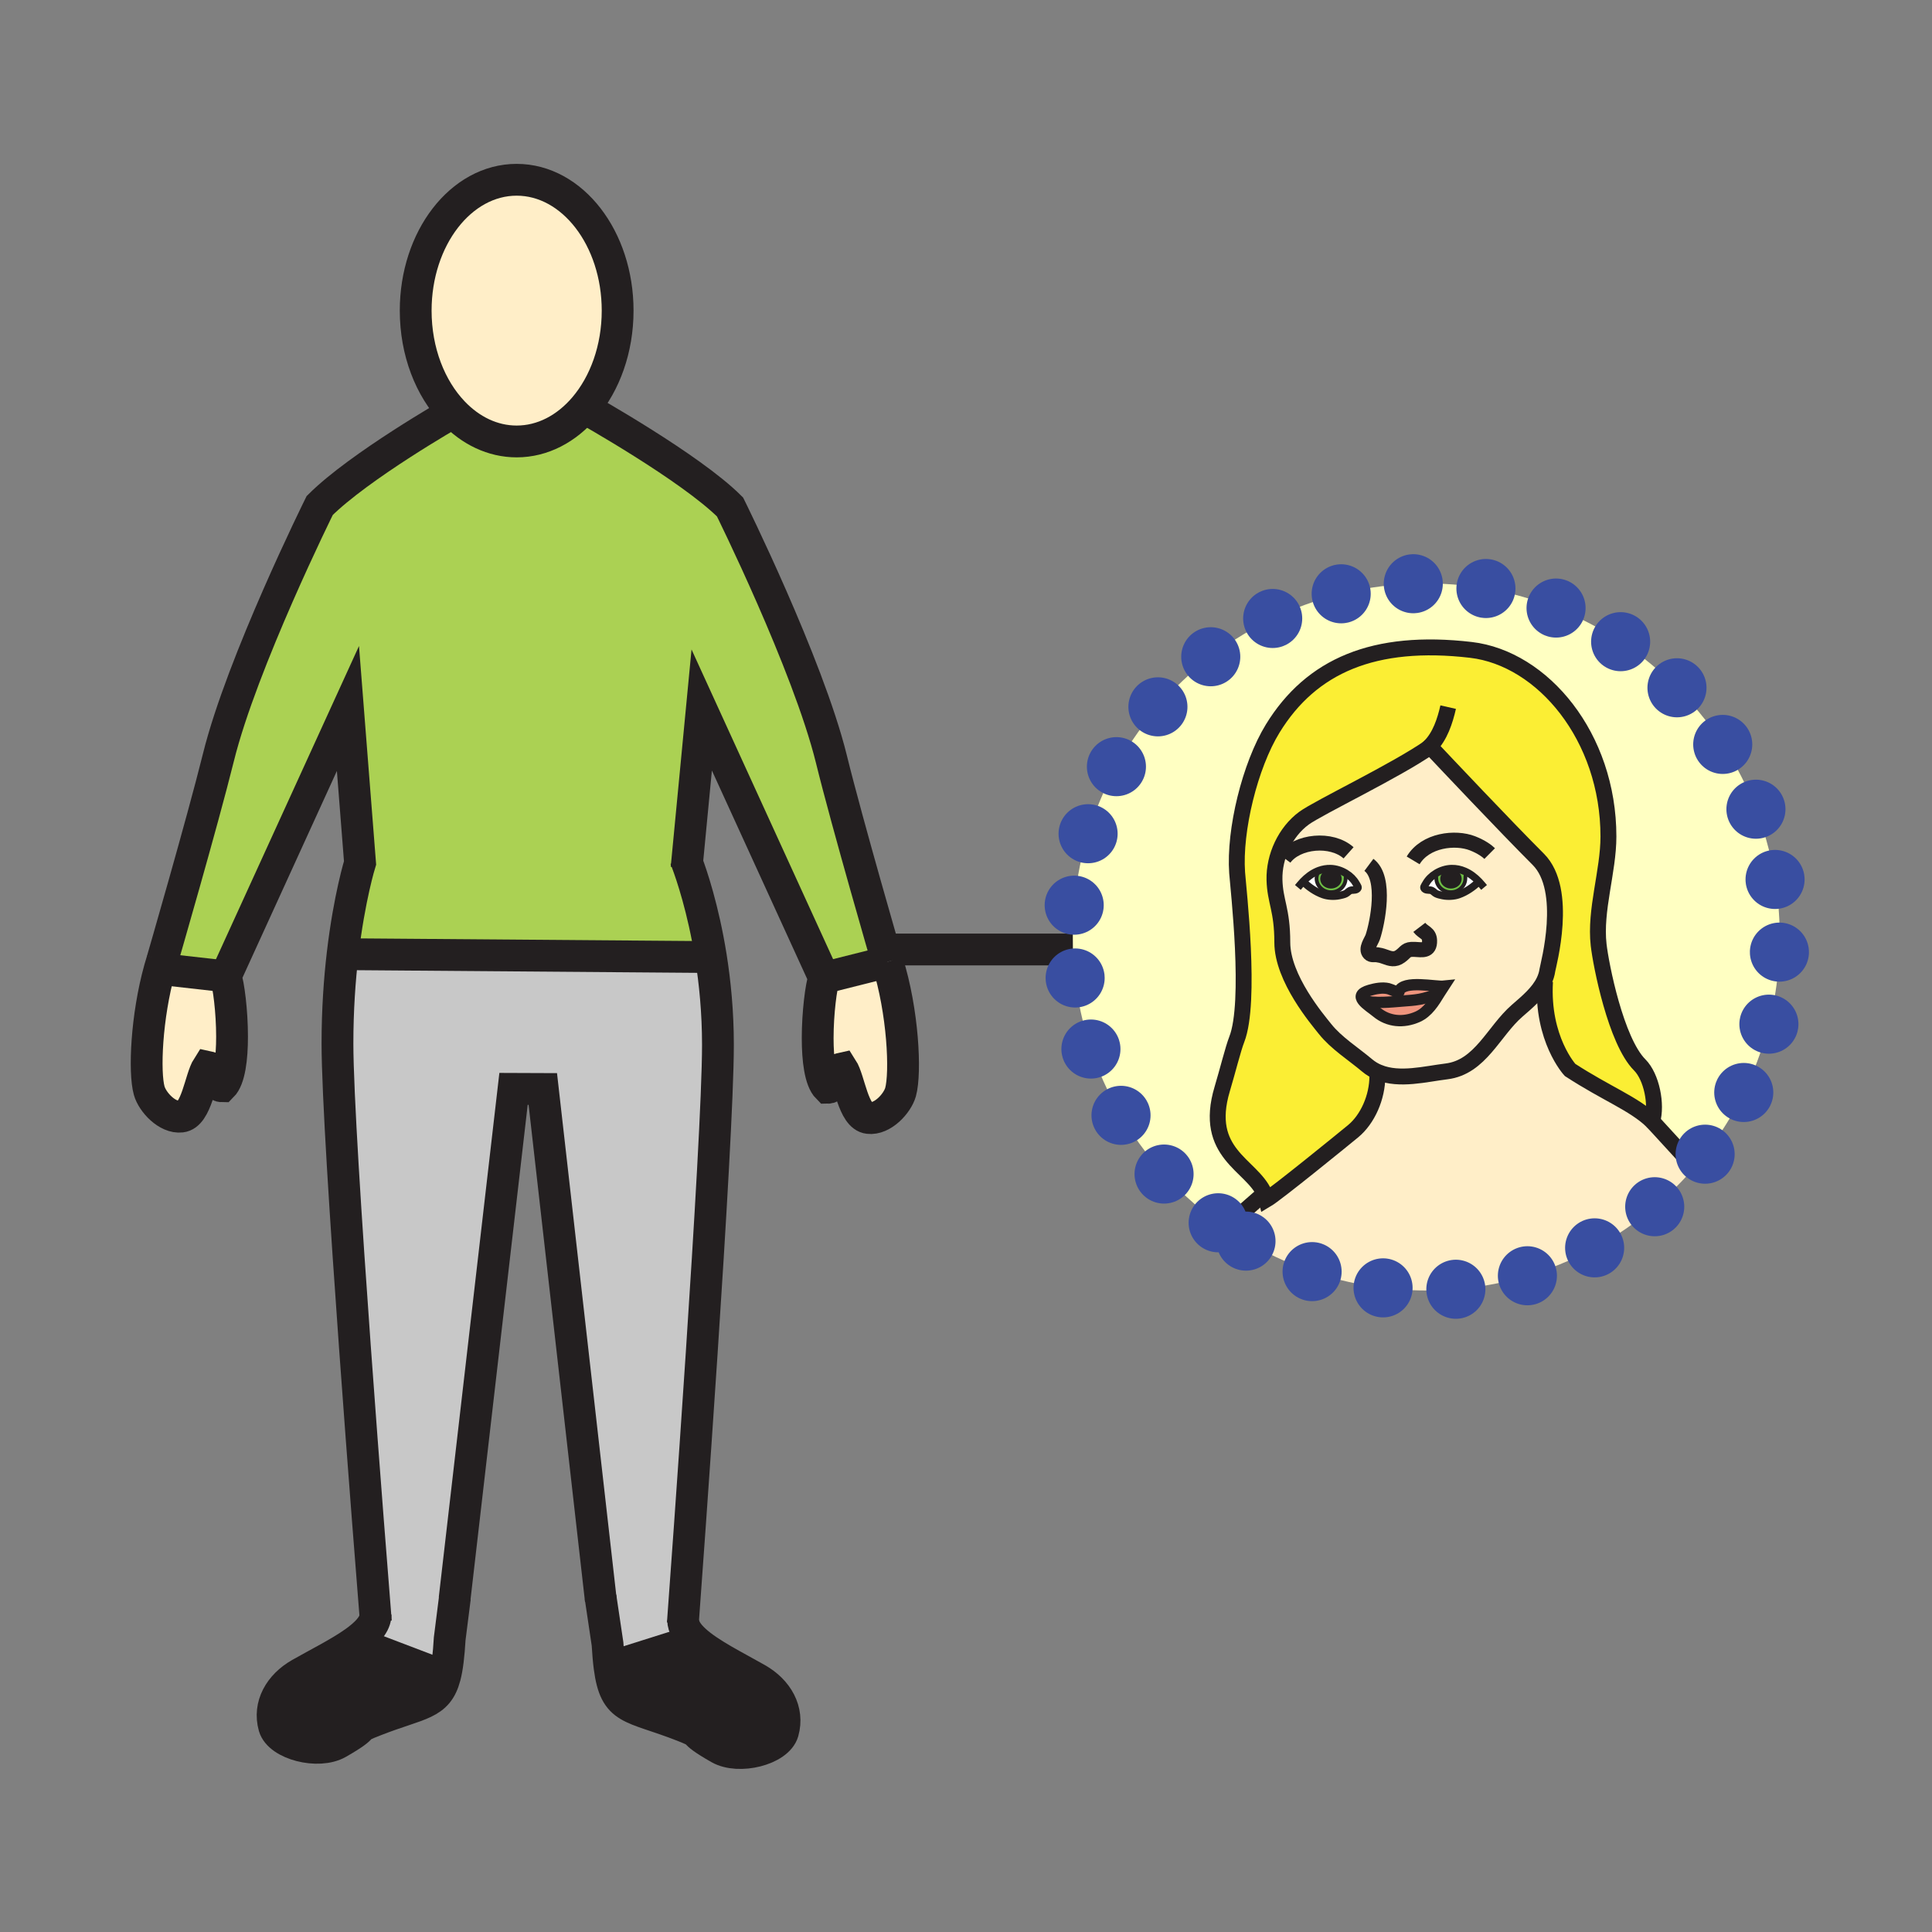 <?xml version="1.0" encoding="iso-8859-1"?>
<!-- Generator: Adobe Illustrator 12.0.1, SVG Export Plug-In . SVG Version: 6.00 Build 51448)  -->
<!DOCTYPE svg PUBLIC "-//W3C//DTD SVG 1.1//EN" "http://www.w3.org/Graphics/SVG/1.1/DTD/svg11.dtd">
<svg  version="1.1" id="Layer_1" xmlns="http://www.w3.org/2000/svg" xmlns:xlink="http://www.w3.org/1999/xlink" width="850.394" height="850.394"
	 viewBox="0 0 850.394 850.394" style="overflow:visible;enable-background:new 0 0 850.394 850.394;" xml:space="preserve">
<rect x="0" y="0" width="850.394" height="850.394" fill="#808080" stroke="none"/>
<g>
	<g id="XMLID_2_">
		<g>
			<path style="fill:#FFFFC2;" d="M783.38,412.42c0,38.73-14.149,74.15-37.56,101.38l-18.58-20.27c2.17-7.38-0.271-19.58-5.49-24.79
				c-10.52-10.521-17.1-44.06-18.09-52.86c-1.74-15.32,4.31-32.31,4.31-47.67c0-43.86-28.899-78.46-60.529-82.15
				c-42.601-4.97-70.25,6.95-87.23,34.59c-10.07,16.41-17,44.8-15.67,63.5c0.53,7.25,6.27,56.88-0.15,73.32
				c-1.659,4.25-4.04,13.92-6.42,21.87c-8.529,28.48,12.88,33.22,18.54,45.96L542,538l-5.81,0.22c-38.79-28.29-64-74.1-64-125.8
				c0-85.94,69.659-155.6,155.6-155.6C713.72,256.82,783.38,326.48,783.38,412.42z"/>
			<path style="fill:#FFEEC8;" d="M727.24,493.53l18.58,20.27C717.29,547,675,568.02,627.79,568.02c-34.24,0-65.9-11.06-91.6-29.8
				L542,538l14.51-12.7c0.391,0.86,0.7,1.771,0.931,2.72c4.409-2.6,33.59-26.35,38.18-30.13c6.31-5.22,10.649-14.85,10.649-24.229
				l0.66-1.601c0.011,0,0.021,0.011,0.03,0.011c9.1,3.67,20.42,0.66,29.73-0.48c14.939-1.83,20.729-17.71,31.13-26.72
				c4.51-3.91,9.359-7.95,11.81-13.07l0.43,0.21c-1.51,25.38,11.021,38.94,11.021,38.94C707.38,481.53,718.96,485.66,727.24,493.53z
				"/>
			<path style="fill:#FBEE34;" d="M556.51,525.3c-5.66-12.74-27.069-17.479-18.54-45.96c2.38-7.95,4.761-17.62,6.42-21.87
				c6.42-16.439,0.681-66.07,0.15-73.32c-1.33-18.7,5.6-47.09,15.67-63.5c16.98-27.64,44.63-39.56,87.23-34.59
				c31.63,3.69,60.529,38.29,60.529,82.15c0,15.36-6.05,32.35-4.31,47.67c0.99,8.8,7.57,42.34,18.09,52.86
				c5.22,5.21,7.66,17.41,5.49,24.79c-8.28-7.87-19.86-12-36.16-22.58c0,0-12.53-13.561-11.021-38.94l-0.43-0.21
				c0.73-1.52,1.25-3.13,1.49-4.859c0.3-2.041,9.49-35.19-4.021-48.7c-14.489-14.49-41.29-42.9-46.619-48.56
				c-0.61-0.65-0.94-1-0.94-1c-0.04,0.03-0.09,0.06-0.13,0.09c-14.71,10.32-49.141,26.72-55.45,31.37
				c-8.21,6.03-13.229,16.83-12.979,27.1c0.239,9.62,3.439,13.08,3.439,27.55c0,15.89,15.69,34.19,18.79,38.1
				c4.93,6.221,12.46,10.931,18.47,16c1.63,1.38,3.391,2.42,5.25,3.17l-0.66,1.601c0,9.38-4.34,19.01-10.649,24.229
				c-4.59,3.78-33.771,27.53-38.18,30.13C557.21,527.07,556.9,526.16,556.51,525.3z"/>
			<path style="fill:#FFEEC8;" d="M651,388.03c-1.84-1.92-3.96-3.54-6.34-4.55c-1.79-0.77-3.72-1.2-5.78-1.15
				c-2.37,0.06-4.78,0.83-6.85,2.11h-0.011c-1.829,1.13-3.39,2.66-4.399,4.45c-0.601,1.09-1.42,1.84-0.351,2.51
				c0.921,0.57,2.021,0.16,2.99,0.61c0.66,0.32,1.26,1.07,1.971,1.39c0.829,0.39,1.939,0.61,2.84,0.8
				c2.14,0.44,4.939,0.31,6.979-0.42c3.37-1.19,6.28-3.28,8.811-5.62L651,388.03z M573.51,388.03l0.141,0.13
				c2.52,2.34,5.43,4.43,8.8,5.62c2.04,0.73,4.84,0.86,6.97,0.42c0.91-0.19,2.021-0.41,2.85-0.8c0.711-0.32,1.301-1.07,1.961-1.39
				c0.989-0.45,2.09-0.04,3-0.61c1.069-0.67,0.26-1.42-0.351-2.51c-1.01-1.79-2.57-3.32-4.399-4.45h-0.011
				c-2.069-1.28-4.47-2.05-6.84-2.11c-1.76-0.04-3.439,0.27-5.01,0.84c-0.26,0.1-0.521,0.2-0.78,0.31
				C577.47,384.49,575.34,386.11,573.51,388.03z M677.1,378.24c13.511,13.51,4.32,46.66,4.021,48.7
				c-0.24,1.729-0.76,3.34-1.49,4.859c-2.45,5.12-7.3,9.16-11.81,13.07c-10.4,9.01-16.19,24.89-31.13,26.72
				c-9.311,1.141-20.631,4.15-29.73,0.48c-0.01,0-0.02-0.011-0.03-0.011c-1.859-0.75-3.62-1.79-5.25-3.17
				c-6.01-5.069-13.54-9.779-18.47-16c-3.1-3.909-18.79-22.21-18.79-38.1c0-14.47-3.2-17.93-3.439-27.55
				c-0.25-10.27,4.77-21.07,12.979-27.1c6.31-4.65,40.74-21.05,55.45-31.37c0.21,0.47,0.58,0.77,1.07,0.91
				C635.81,335.34,662.61,363.75,677.1,378.24z M635.55,434.08c-3.729,0.39-17.75-2.85-19.76,2.229h-0.01
				c-1.25,0.521-3.3-0.81-4.69-1.14c-2.62-0.61-5.67-0.03-8.22,0.71c-4.09,1.18-4.3,2.8-3,4.5c1.33,1.771,4.27,3.62,6.16,5.18
				c5.09,4.2,11.71,4.74,17.91,2.011c4.56-2.021,7.25-6.44,9.81-10.63C634.35,435.97,634.94,435,635.55,434.08z"/>
			<path style="fill:#FFFFFF;" d="M651,388.03l-0.14,0.13c-2.53,2.34-5.44,4.43-8.811,5.62c-2.04,0.73-4.84,0.86-6.979,0.42
				c-0.9-0.19-2.011-0.41-2.84-0.8c-0.711-0.32-1.311-1.07-1.971-1.39c-0.97-0.45-2.069-0.04-2.99-0.61
				c-1.069-0.67-0.25-1.42,0.351-2.51c1.01-1.79,2.57-3.32,4.399-4.45h0.011l0.31,0.53c-0.399,0.78-0.14,0.69-0.14,1.64
				c0,3.37,2.87,6.11,6.399,6.11c3.53,0,6.4-2.74,6.4-6.11c0-1.27,0.34-2.15-0.34-3.13C647.04,384.49,649.16,386.11,651,388.03z"/>
			<path style="fill:#6EBE44;" d="M644.66,383.48c0.68,0.98,0.34,1.86,0.34,3.13c0,3.37-2.87,6.11-6.4,6.11
				c-3.529,0-6.399-2.74-6.399-6.11c0-0.95-0.26-0.86,0.14-1.64l-0.31-0.53c2.069-1.28,4.479-2.05,6.85-2.11
				C640.94,382.28,642.87,382.71,644.66,383.48z M642.56,386.84c0-1.9-1.75-3.43-3.909-3.43c-2.15,0-3.891,1.53-3.891,3.43
				c0,1.9,1.74,3.43,3.891,3.43C640.81,390.27,642.56,388.74,642.56,386.84z"/>
			<path style="fill:#231F20;" d="M638.65,383.41c2.159,0,3.909,1.53,3.909,3.43c0,1.9-1.75,3.43-3.909,3.43
				c-2.15,0-3.891-1.53-3.891-3.43C634.76,384.94,636.5,383.41,638.65,383.41z M640.06,386.84c0-0.84-0.619-1.53-1.399-1.53
				c-0.771,0-1.4,0.69-1.4,1.53c0,0.84,0.63,1.53,1.4,1.53C639.44,388.37,640.06,387.68,640.06,386.84z"/>
			<path style="fill:#231F20;" d="M638.66,385.31c0.78,0,1.399,0.69,1.399,1.53c0,0.84-0.619,1.53-1.399,1.53
				c-0.771,0-1.4-0.69-1.4-1.53C637.26,386,637.89,385.31,638.66,385.31z"/>
			<path style="fill:#EE947D;" d="M615.79,436.31c2.01-5.079,16.03-1.84,19.76-2.229c-0.609,0.92-1.2,1.89-1.8,2.86
				c-7.15,3.239-11.3,3.27-16.36,3.68c-5.04,0.399-12.5,1.24-17.52-0.24c-1.3-1.7-1.09-3.32,3-4.5c2.55-0.74,5.6-1.32,8.22-0.71
				c1.391,0.33,3.44,1.66,4.69,1.14H615.79z"/>
			<path style="fill:#EE947D;" d="M633.75,436.94c-2.56,4.189-5.25,8.609-9.81,10.63c-6.2,2.729-12.82,2.189-17.91-2.011
				c-1.891-1.56-4.83-3.409-6.16-5.18c5.02,1.48,12.479,0.64,17.52,0.24C622.45,440.21,626.6,440.18,633.75,436.94z"/>
			<path style="fill:#FFFFFF;" d="M596.88,388.89c0.61,1.09,1.42,1.84,0.351,2.51c-0.91,0.57-2.011,0.16-3,0.61
				c-0.66,0.32-1.25,1.07-1.961,1.39c-0.829,0.39-1.939,0.61-2.85,0.8c-2.13,0.44-4.93,0.31-6.97-0.42
				c-3.37-1.19-6.28-3.28-8.8-5.62l-0.141-0.13c1.83-1.92,3.96-3.54,6.33-4.55c0.26-0.11,0.521-0.21,0.78-0.31l0.05,0.16
				c-0.689,0.98-1.18,2.01-1.18,3.28c0,3.37,2.87,6.11,6.42,6.11c3.53,0,6.399-2.74,6.399-6.11c0-0.95,0.25-0.86-0.149-1.64
				l0.31-0.53h0.011C594.31,385.57,595.87,387.1,596.88,388.89z"/>
			<path style="fill:#6EBE44;" d="M592.47,384.44l-0.31,0.53c0.399,0.78,0.149,0.69,0.149,1.64c0,3.37-2.869,6.11-6.399,6.11
				c-3.55,0-6.42-2.74-6.42-6.11c0-1.27,0.49-2.3,1.18-3.28l-0.05-0.16c1.57-0.57,3.25-0.88,5.01-0.84
				C588,382.39,590.4,383.16,592.47,384.44z M589.75,386.84c0-1.9-1.75-3.43-3.91-3.43s-3.899,1.53-3.899,3.43
				c0,1.9,1.739,3.43,3.899,3.43S589.75,388.74,589.75,386.84z"/>
			<path style="fill:#231F20;" d="M585.84,383.41c2.16,0,3.91,1.53,3.91,3.43c0,1.9-1.75,3.43-3.91,3.43s-3.899-1.53-3.899-3.43
				C581.94,384.94,583.68,383.41,585.84,383.41z M587.24,386.84c0-0.84-0.62-1.53-1.4-1.53s-1.399,0.69-1.399,1.53
				c0,0.84,0.619,1.53,1.399,1.53S587.24,387.68,587.24,386.84z"/>
			<path style="fill:#231F20;" d="M585.84,385.31c0.78,0,1.4,0.69,1.4,1.53c0,0.84-0.62,1.53-1.4,1.53s-1.399-0.69-1.399-1.53
				C584.44,386,585.06,385.31,585.84,385.31z"/>
			<path style="fill:#FFEEC8;" d="M390.62,423.38c6.88,21.83,8.15,48.771,5.77,57.32c-1.42,5.02-7.95,12.149-14.09,11.399
				c-6.8-0.729-8.34-16.77-11.66-21.89c-5.16,1.06-2.51,8.6-6.32,8.6c-3.3-3.3-4.41-12.38-4.41-21.869
				c0-11.2,1.54-22.971,2.84-26.551L390.62,423.38z"/>
			<path style="fill:#ABD153;" d="M302.43,379.74c1.98,5.31,7.09,20.25,10.45,41.19c0,0.01,0,0.01,0,0.02l-1.91,0.29L152,420
				l-1.18-0.13c2.94-24.99,7.66-40.07,7.66-40.07l-5.33-67.95l-53.84,117.9l-29.01-3.27c0.36-1.271,0.73-2.521,1.12-3.76
				c0,0,17.56-60.48,24.72-89.33c10.35-41.86,44.58-110.88,44.58-110.88c8.73-8.71,23.42-18.97,35.93-27.05
				c12.25-7.9,22.4-13.72,22.82-13.96c7.63,8.01,17.36,12.81,27.94,12.81c11.5,0,22-5.67,29.89-14.96L258,180
				c0,0,11.47,6.43,25.12,15.04c13.65,8.6,29.48,19.39,38.21,28.11c0,0,34.22,69.02,44.59,110.87c7.1,28.85,24.7,89.36,24.7,89.36
				l-27.87,7.01l-53.88-117.88L302.43,379.74z"/>
			<path style="fill:#231F20;" d="M333.29,739.03c8.9,5.08,13.98,13.87,11.34,23.279c-2.21,7.811-19.4,12.171-28.09,7.19
				c-15.09-8.62-5.27-5.67-16.5-10.03c-22.48-8.779-29.17-6.27-31.72-25.569l37.51-11.851
				C312.28,727.99,323.69,733.56,333.29,739.03z"/>
			<path style="fill:#C8C8C8;" d="M300.66,713.1h0.04c0.01,3.091,1.98,6.07,5.13,8.95L268.32,733.9
				c-0.38-2.9-0.67-6.301-0.91-10.311l-3.08-20.67h-0.03l-25.38-223.59l-12.88-0.05L200.09,703.8l0.06,0.01l-2.21,17.48
				c-0.44,7.37-1.06,12.69-2.1,16.65l-39.76-15.15c5.09-3.63,8.72-7.37,9.18-11.28c-1.83-22.85-16.72-209.56-16.72-252.21
				c0-14.85,0.96-28.149,2.28-39.43L152,420l158.97,1.24l1.91-0.29c1.82,11.399,3.13,24.58,3.13,38.95
				C316.01,503.05,302.08,693.89,300.66,713.1z"/>
			<path style="fill:#FFEEC8;" d="M199.47,181.5c-10.07-10.55-16.5-26.69-16.5-44.78c0-31.79,19.89-57.59,44.44-57.59
				c24.55,0,44.45,25.8,44.45,57.59c0,16.9-5.62,32.1-14.56,42.63c-7.89,9.29-18.39,14.96-29.89,14.96
				C216.83,194.31,207.1,189.51,199.47,181.5z"/>
			<path style="fill:#231F20;" d="M156.08,722.79l39.76,15.15c-3.31,12.52-10.9,11.569-30.56,19.25
				c-11.21,4.329-1.4,1.399-16.48,10.02c-8.7,4.98-25.88,0.58-28.11-7.21c-2.65-9.38,2.45-18.18,11.36-23.25
				C139.97,732.23,149.32,727.61,156.08,722.79z"/>
			<path style="fill:#FFEEC8;" d="M102.14,456.29c0,9.49-1.11,18.57-4.41,21.86c-3.78,0-1.17-7.53-6.32-8.58
				c-3.29,5.109-4.85,21.189-11.66,21.91c-6.14,0.729-12.68-6.4-14.08-11.421c-2.27-8.079-1.25-32.479,4.63-53.579l29.01,3.27
				C100.6,433.32,102.14,445.1,102.14,456.29z"/>
		</g>
		<g>
			<path style="fill:none;stroke:#231F20;stroke-width:14;" d="M199.47,181.5c-10.07-10.55-16.5-26.69-16.5-44.78
				c0-31.79,19.89-57.59,44.44-57.59c24.55,0,44.45,25.8,44.45,57.59c0,16.9-5.62,32.1-14.56,42.63
				c-7.89,9.29-18.39,14.96-29.89,14.96C216.83,194.31,207.1,189.51,199.47,181.5z"/>
			<path style="fill:none;stroke:#231F20;stroke-width:14;" d="M71.42,422.72c0,0,17.56-60.48,24.72-89.33
				c10.35-41.86,44.58-110.88,44.58-110.88c8.73-8.71,23.42-18.97,35.93-27.05c12.25-7.9,22.4-13.72,22.82-13.96
				c0.01-0.01,0.01-0.01,0.01-0.01"/>
			<path style="fill:none;stroke:#231F20;stroke-width:14;" d="M165.45,713.81c0,0-0.06-0.79-0.19-2.3
				c-1.83-22.85-16.72-209.56-16.72-252.21c0-14.85,0.96-28.149,2.28-39.43c2.94-24.99,7.66-40.07,7.66-40.07l-5.33-67.95
				l-53.84,117.9c1.29,3.57,2.83,15.35,2.83,26.54c0,9.49-1.11,18.57-4.41,21.86c-3.78,0-1.17-7.53-6.32-8.58
				c-3.29,5.109-4.85,21.189-11.66,21.91c-6.14,0.729-12.68-6.4-14.08-11.421c-2.27-8.079-1.25-32.479,4.63-53.579
				c0.36-1.271,0.73-2.521,1.12-3.76"/>
			<path style="fill:none;stroke:#231F20;stroke-width:14;" d="M390.62,423.38c0,0-17.6-60.51-24.7-89.36
				c-10.37-41.85-44.59-110.87-44.59-110.87c-8.73-8.72-24.56-19.51-38.21-28.11C269.47,186.43,258,180,258,180"/>
			<path style="fill:none;stroke:#231F20;stroke-width:14;" d="M302.2,382.18l0.23-2.44l6.44-67.23l53.88,117.88
				c-1.3,3.58-2.84,15.351-2.84,26.551c0,9.489,1.11,18.569,4.41,21.869c3.81,0,1.16-7.54,6.32-8.6
				c3.32,5.12,4.86,21.16,11.66,21.89c6.14,0.75,12.67-6.38,14.09-11.399c2.38-8.55,1.11-35.49-5.77-57.32"/>
			<path style="fill:none;stroke:#231F20;stroke-width:14;" d="M300.55,714.66c0,0,0.04-0.54,0.11-1.561
				c1.42-19.21,15.35-210.05,15.35-253.199c0-14.37-1.31-27.551-3.13-38.95c0-0.01,0-0.01,0-0.02
				c-3.36-20.94-8.47-35.88-10.45-41.19c-0.52-1.4-0.82-2.13-0.82-2.13"/>
			<path style="fill:none;stroke:#231F20;stroke-width:14;" d="M200.23,703.17l-0.08,0.64l-2.21,17.48
				c-0.44,7.37-1.06,12.69-2.1,16.65c-3.31,12.52-10.9,11.569-30.56,19.25c-11.21,4.329-1.4,1.399-16.48,10.02
				c-8.7,4.98-25.88,0.58-28.11-7.21c-2.65-9.38,2.45-18.18,11.36-23.25c7.92-4.52,17.27-9.14,24.03-13.96
				c5.09-3.63,8.72-7.37,9.18-11.28c0.04-0.27,0.06-0.55,0.06-0.83"/>
			<path style="fill:none;stroke:#231F20;stroke-width:14;" d="M264.33,702.92l3.08,20.67c0.24,4.01,0.53,7.41,0.91,10.311
				c2.55,19.3,9.24,16.79,31.72,25.569c11.23,4.36,1.41,1.41,16.5,10.03c8.69,4.98,25.88,0.62,28.09-7.19
				c2.64-9.409-2.44-18.199-11.34-23.279c-9.6-5.471-21.01-11.04-27.46-16.98c-3.15-2.88-5.12-5.859-5.13-8.95"/>
			<polyline style="fill:none;stroke:#231F20;stroke-width:14;" points="264.46,704.37 264.3,702.92 238.92,479.33 226.04,479.28 
				200.09,703.8 			"/>
			<line style="fill:none;stroke:#231F20;stroke-width:14;" x1="152" y1="420" x2="310.97" y2="421.24"/>
			<path style="fill:none;stroke:#231F20;stroke-width:6.621;" d="M622.01,378.71c5.42-9.02,18.58-10.46,26.12-7.52
				c4.05,1.58,6.5,3.46,7.57,4.52"/>
			<path style="fill:none;stroke:#231F20;stroke-width:6.621;" d="M593.59,375.38c-7.54-6.72-22.62-5.29-28.27,2.37"/>
			<path style="fill:none;stroke:#231F20;stroke-width:6.621;" d="M602.54,380.68c7.86,5.87,3.69,25.78,1.72,31.73
				c-0.63,1.89-3.35,5.24-1.439,7.21c0.93,0.96,2.109,0.44,3.26,0.62c1.2,0.19,1.92,0.31,3.3,0.82c2.66,0.99,4.601,1.59,6.99-0.15
				c2.6-1.88,2.399-3.22,6.24-3.03c3.22,0.15,6.79,1.06,6.63-3.9c-0.12-3.42-2.681-3.38-4.521-5.79"/>
			<path style="fill:none;stroke:#231F20;stroke-width:4.966;" d="M615.79,436.31c0.2-0.09,0.39-0.229,0.54-0.42"/>
			<path style="fill:none;stroke:#231F20;stroke-width:4.966;" d="M615.56,437.19c0.04-0.32,0.11-0.61,0.221-0.881h0.01
				c2.01-5.079,16.03-1.84,19.76-2.229c-0.609,0.92-1.2,1.89-1.8,2.86c-2.56,4.189-5.25,8.609-9.81,10.63
				c-6.2,2.729-12.82,2.189-17.91-2.011c-1.891-1.56-4.83-3.409-6.16-5.18c-1.3-1.7-1.09-3.32,3-4.5c2.55-0.74,5.6-1.32,8.22-0.71
				c1.391,0.33,3.44,1.66,4.69,1.14"/>
			<path style="fill:none;stroke:#231F20;stroke-width:4.966;" d="M599.87,440.38c5.02,1.48,12.479,0.64,17.52,0.24
				c5.061-0.41,9.21-0.44,16.36-3.68"/>
			<path style="fill:none;stroke:#231F20;stroke-width:3.311;stroke-linecap:square;stroke-miterlimit:10;" d="M652.17,389.35
				c-0.38-0.45-0.77-0.89-1.17-1.32c-1.84-1.92-3.96-3.54-6.34-4.55c-1.79-0.77-3.72-1.2-5.78-1.15c-2.37,0.06-4.78,0.83-6.85,2.11
				h-0.011c-1.829,1.13-3.39,2.66-4.399,4.45c-0.601,1.09-1.42,1.84-0.351,2.51c0.921,0.57,2.021,0.16,2.99,0.61
				c0.66,0.32,1.26,1.07,1.971,1.39c0.829,0.39,1.939,0.61,2.84,0.8c2.14,0.44,4.939,0.31,6.979-0.42
				c3.37-1.19,6.28-3.28,8.811-5.62"/>
			<path style="fill:none;stroke:#231F20;stroke-width:1.655;stroke-linecap:square;stroke-miterlimit:10;" d="M632.34,384.97
				c-0.399,0.78-0.14,0.69-0.14,1.64c0,3.37,2.87,6.11,6.399,6.11c3.53,0,6.4-2.74,6.4-6.11c0-1.27,0.34-2.15-0.34-3.13"/>
			<path style="fill:none;stroke:#231F20;stroke-width:1.655;" d="M638.65,383.41c-2.15,0-3.891,1.53-3.891,3.43
				c0,1.9,1.74,3.43,3.891,3.43c2.159,0,3.909-1.53,3.909-3.43C642.56,384.94,640.81,383.41,638.65,383.41z"/>
			<path style="fill:none;stroke:#231F20;stroke-width:1.655;" d="M640.06,386.84c0-0.84-0.619-1.53-1.399-1.53
				c-0.771,0-1.4,0.69-1.4,1.53c0,0.84,0.63,1.53,1.4,1.53C639.44,388.37,640.06,387.68,640.06,386.84z"/>
			<path style="fill:none;stroke:#231F20;stroke-width:3.311;stroke-linecap:square;stroke-miterlimit:10;" d="M572.34,389.35
				c0.38-0.45,0.771-0.89,1.17-1.32c1.83-1.92,3.96-3.54,6.33-4.55c0.26-0.11,0.521-0.21,0.78-0.31c1.57-0.57,3.25-0.88,5.01-0.84
				c2.37,0.06,4.771,0.83,6.84,2.11h0.011c1.829,1.13,3.39,2.66,4.399,4.45c0.61,1.09,1.42,1.84,0.351,2.51
				c-0.91,0.57-2.011,0.16-3,0.61c-0.66,0.32-1.25,1.07-1.961,1.39c-0.829,0.39-1.939,0.61-2.85,0.8c-2.13,0.44-4.93,0.31-6.97-0.42
				c-3.37-1.19-6.28-3.28-8.8-5.62"/>
			<path style="fill:none;stroke:#231F20;stroke-width:1.655;stroke-linecap:square;stroke-miterlimit:10;" d="M592.16,384.97
				c0.399,0.78,0.149,0.69,0.149,1.64c0,3.37-2.869,6.11-6.399,6.11c-3.55,0-6.42-2.74-6.42-6.11c0-1.27,0.49-2.3,1.18-3.28"/>
			<path style="fill:none;stroke:#231F20;stroke-width:1.655;" d="M585.84,383.41c2.16,0,3.91,1.53,3.91,3.43
				c0,1.9-1.75,3.43-3.91,3.43s-3.899-1.53-3.899-3.43C581.94,384.94,583.68,383.41,585.84,383.41z"/>
			<path style="fill:none;stroke:#231F20;stroke-width:1.655;" d="M587.24,386.84c0,0.84-0.62,1.53-1.4,1.53
				s-1.399-0.69-1.399-1.53c0-0.84,0.619-1.53,1.399-1.53S587.24,386,587.24,386.84z"/>
			<path style="fill:none;stroke:#231F20;stroke-width:7;" d="M630.48,329.68c5.329,5.66,32.13,34.07,46.619,48.56
				c13.511,13.51,4.32,46.66,4.021,48.7c-0.24,1.729-0.76,3.34-1.49,4.859c-2.45,5.12-7.3,9.16-11.81,13.07
				c-10.4,9.01-16.19,24.89-31.13,26.72c-9.311,1.141-20.631,4.15-29.73,0.48c-0.01,0-0.02-0.011-0.03-0.011
				c-1.859-0.75-3.62-1.79-5.25-3.17c-6.01-5.069-13.54-9.779-18.47-16c-3.1-3.909-18.79-22.21-18.79-38.1
				c0-14.47-3.2-17.93-3.439-27.55c-0.25-10.27,4.77-21.07,12.979-27.1c6.31-4.65,40.74-21.05,55.45-31.37
				c0.04-0.03,0.09-0.06,0.13-0.09C629.54,328.68,629.87,329.03,630.48,329.68z"/>
			<path style="fill:none;stroke:#231F20;stroke-width:7;" d="M680.06,432.01c-1.51,25.38,11.021,38.94,11.021,38.94
				c16.3,10.58,27.88,14.71,36.16,22.58c2.17-7.38-0.271-19.58-5.49-24.79c-10.52-10.521-17.1-44.06-18.09-52.86
				c-1.74-15.32,4.31-32.31,4.31-47.67c0-43.86-28.899-78.46-60.529-82.15c-42.601-4.97-70.25,6.95-87.23,34.59
				c-10.07,16.41-17,44.8-15.67,63.5c0.53,7.25,6.27,56.88-0.15,73.32c-1.659,4.25-4.04,13.92-6.42,21.87
				c-8.529,28.48,12.88,33.22,18.54,45.96c0.391,0.86,0.7,1.771,0.931,2.72c4.409-2.6,33.59-26.35,38.18-30.13
				c6.31-5.22,10.649-14.85,10.649-24.229"/>
			<path style="fill:none;stroke:#231F20;stroke-width:7;" d="M631.25,329.78c-0.28,0-0.54-0.03-0.77-0.1
				c-0.49-0.14-0.86-0.44-1.07-0.91c-0.04-0.05-0.07-0.12-0.09-0.18c4.529-4.42,6.76-11.4,8.109-17.34"/>
			<line style="fill:none;stroke:#231F20;stroke-width:14;" x1="392.73" y1="417.93" x2="472.19" y2="417.93"/>
			<polyline style="fill:none;stroke:#231F20;stroke-width:7;" points="558,524 556.51,525.3 542,538 			"/>
			<polyline style="fill:none;stroke:#231F20;stroke-width:7;" points="727.24,493.53 745.82,513.8 746,514 			"/>
			<polyline style="fill:none;stroke:#231F20;stroke-width:14;" points="66,426 70.3,426.48 99.31,429.75 			"/>
			<line style="fill:none;stroke:#231F20;stroke-width:14;" x1="362.75" y1="430.39" x2="390.62" y2="423.38"/>
			<polyline style="fill:none;stroke:#231F20;stroke-width:14;" points="154,722 156.08,722.79 195.84,737.94 196,738 			"/>
			<polyline style="fill:none;stroke:#231F20;stroke-width:14;" points="268,734 268.32,733.9 305.83,722.05 306,722 			"/>
			
				<path style="fill:none;stroke:#394EA1;stroke-width:26;stroke-linecap:round;stroke-linejoin:round;stroke-dasharray:0 32.103;" d="
				M536.19,538.22c-38.79-28.29-64-74.1-64-125.8c0-85.94,69.659-155.6,155.6-155.6c85.93,0,155.59,69.66,155.59,155.6
				c0,38.73-14.149,74.15-37.56,101.38C717.29,547,675,568.02,627.79,568.02C593.55,568.02,561.89,556.96,536.19,538.22z"/>
		</g>
	</g>
</g>
<rect style="fill:none;" width="850.394" height="850.394"/>
</svg>
